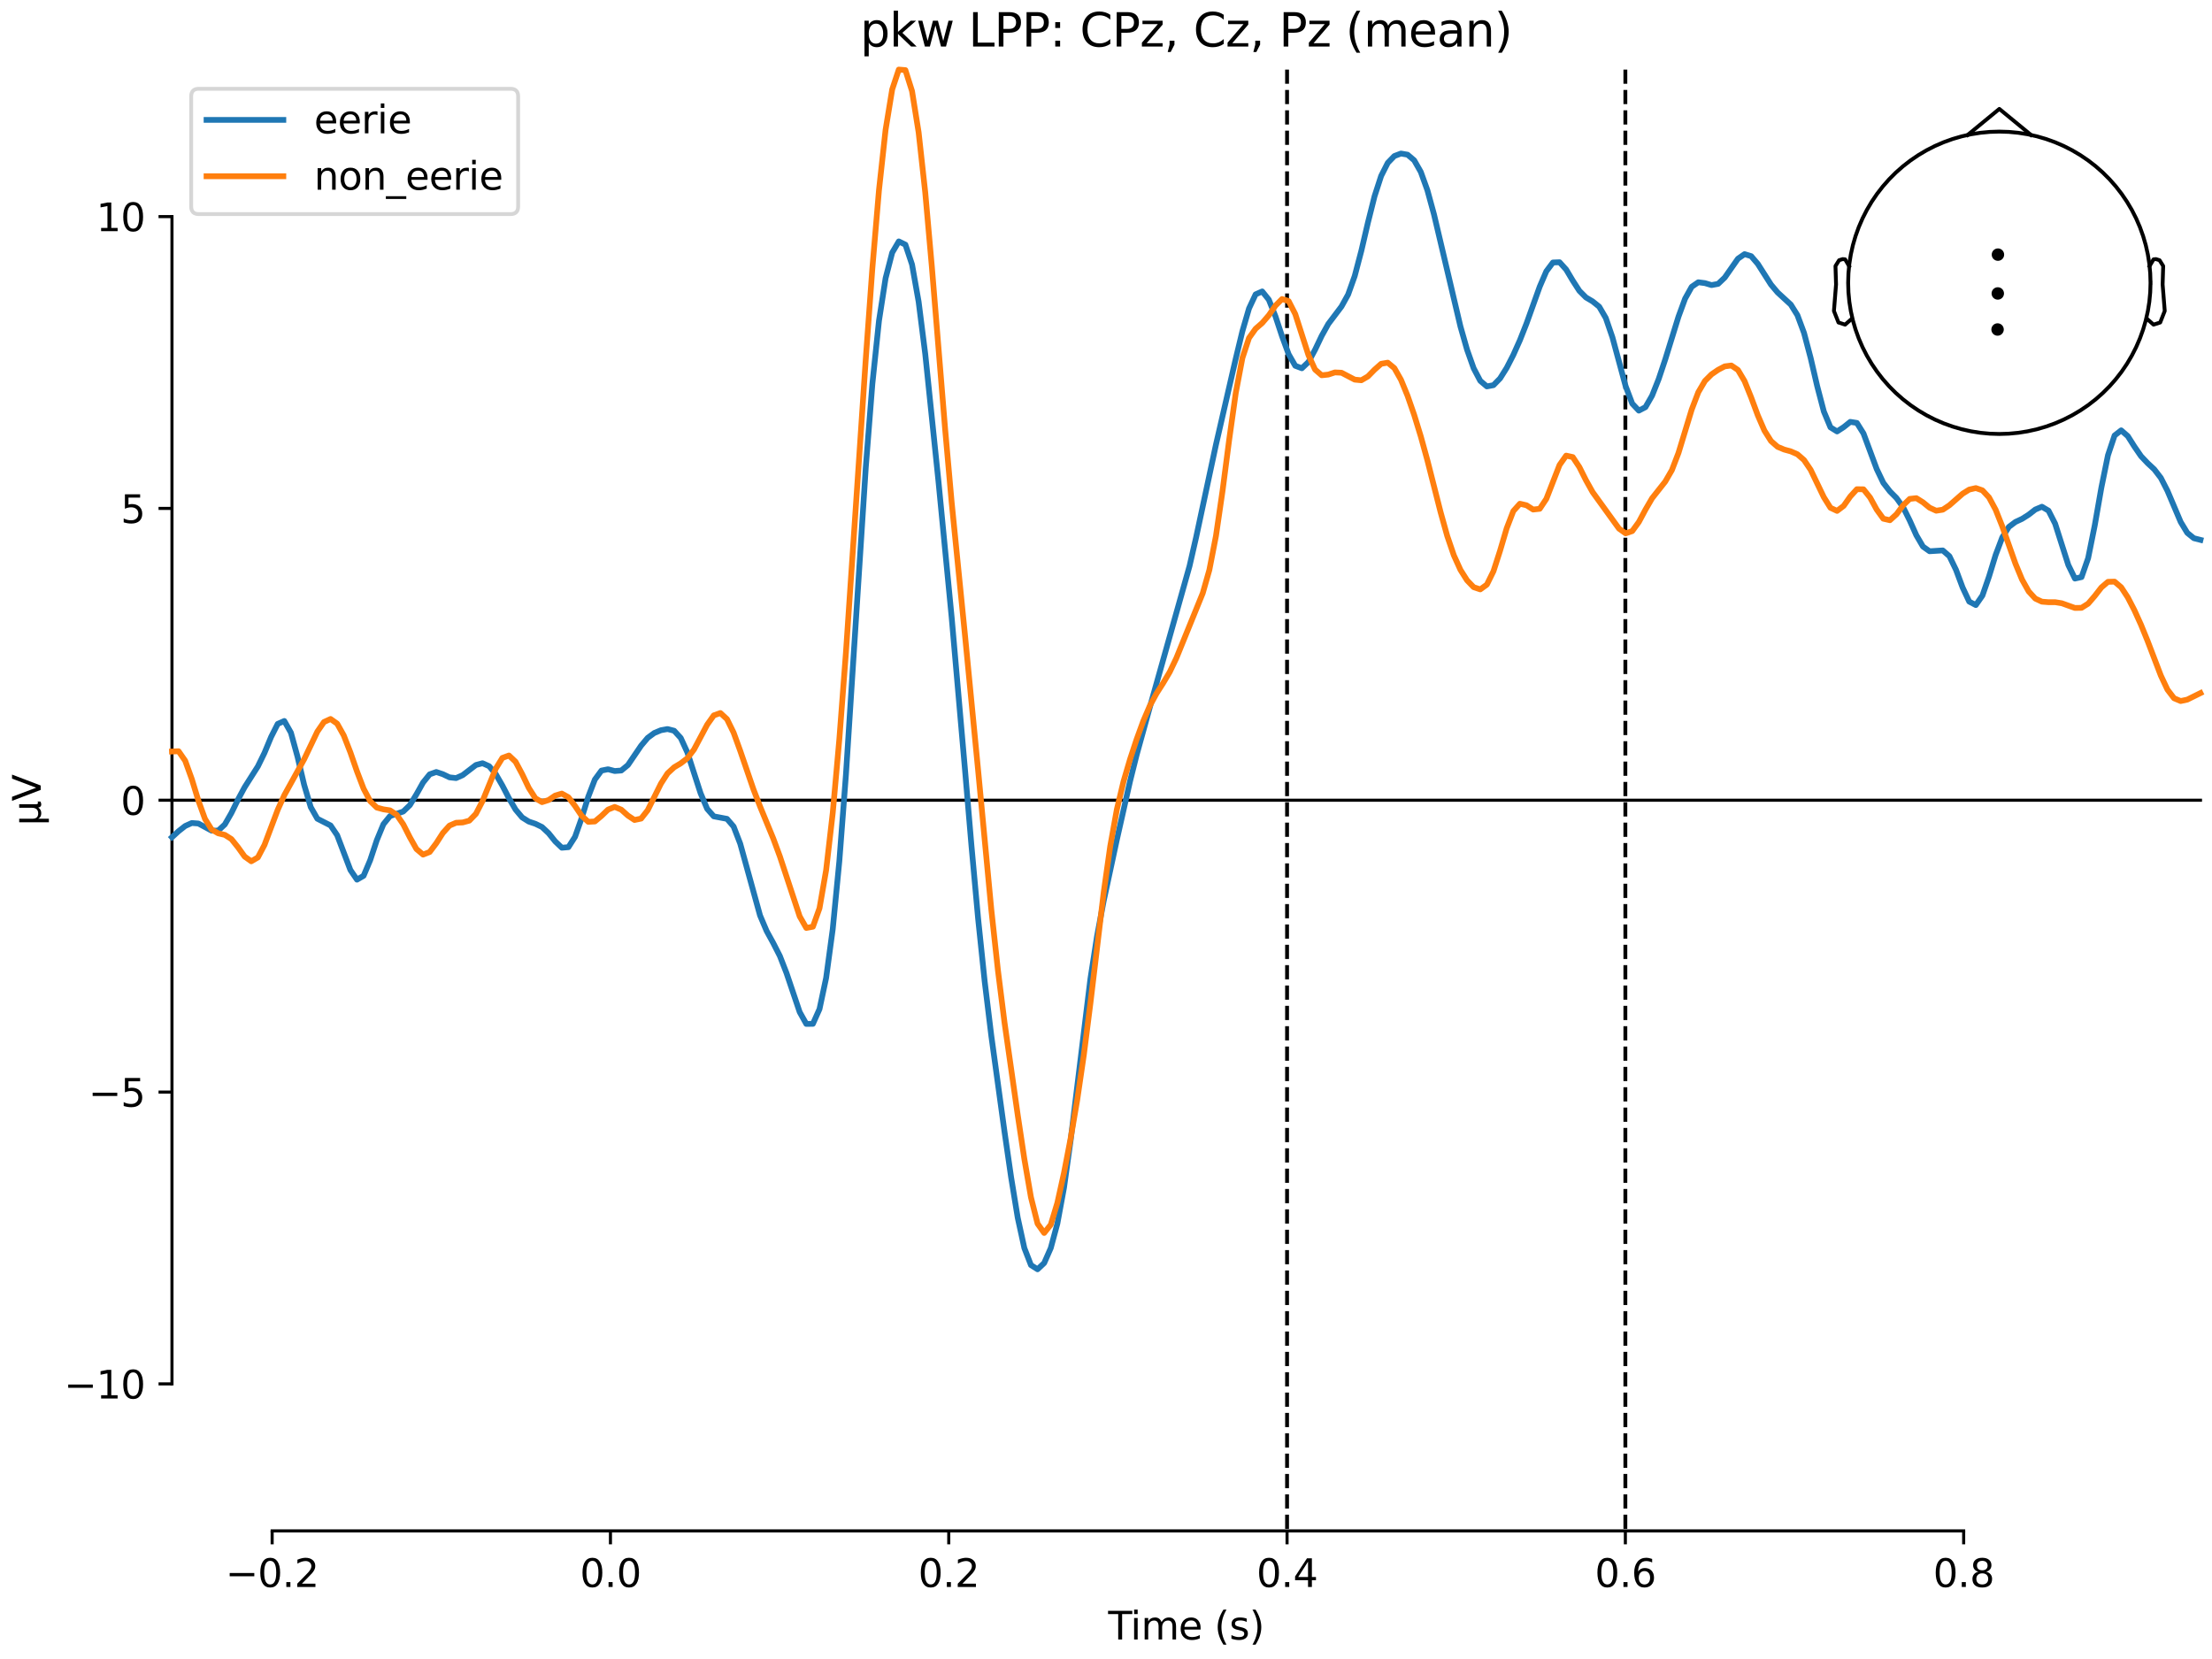 <?xml version="1.0" encoding="utf-8" standalone="no"?>
<!DOCTYPE svg PUBLIC "-//W3C//DTD SVG 1.1//EN"
  "http://www.w3.org/Graphics/SVG/1.1/DTD/svg11.dtd">
<svg xmlns:xlink="http://www.w3.org/1999/xlink" width="576pt" height="432pt" viewBox="0 0 576 432" xmlns="http://www.w3.org/2000/svg" version="1.1">
 <defs>
  <style type="text/css">*{stroke-linejoin: round; stroke-linecap: butt}</style>
 </defs>
 <g id="figure_1">
  <g id="patch_1">
   <path d="M 0 432 
L 576 432 
L 576 0 
L 0 0 
z
" style="fill: #ffffff"/>
  </g>
  <g id="axes_1">
   <g id="patch_2">
    <path d="M 44.783 398.644 
L 573 398.644 
L 573 18.118 
L 44.783 18.118 
L 44.783 398.644 
z
" style="fill: none; opacity: 0"/>
   </g>
   <g id="patch_3">
    <path d="M 44.783 360.366 
L 44.783 56.396 
" style="fill: none; stroke: #000000; stroke-width: 0.8; stroke-linejoin: miter; stroke-linecap: square"/>
   </g>
   <g id="LineCollection_1">
    <path d="M 335.147 18.118 
L 335.147 398.644 
" clip-path="url(#p247b0beb91)" style="fill: none; stroke-dasharray: 3.7,1.6; stroke-dashoffset: 0; stroke: #000000"/>
    <path d="M 423.241 18.118 
L 423.241 398.644 
" clip-path="url(#p247b0beb91)" style="fill: none; stroke-dasharray: 3.7,1.6; stroke-dashoffset: 0; stroke: #000000"/>
   </g>
   <g id="matplotlib.axis_1">
    <g id="xtick_1">
     <g id="line2d_1">
      <defs>
       <path id="m3722dceca1" d="M 0 0 
L 0 3.5 
" style="stroke: #000000; stroke-width: 0.8"/>
      </defs>
      <g>
       <use xlink:href="#m3722dceca1" x="70.867" y="398.644" style="stroke: #000000; stroke-width: 0.8"/>
      </g>
     </g>
     <g id="text_1">
      <!-- −0.2 -->
      <g transform="translate(58.726 413.242) scale(0.1 -0.1)">
       <defs>
        <path id="DejaVuSans-2212" d="M 678 2272 
L 4684 2272 
L 4684 1741 
L 678 1741 
L 678 2272 
z
" transform="scale(0.016)"/>
        <path id="DejaVuSans-30" d="M 2034 4250 
Q 1547 4250 1301 3770 
Q 1056 3291 1056 2328 
Q 1056 1369 1301 889 
Q 1547 409 2034 409 
Q 2525 409 2770 889 
Q 3016 1369 3016 2328 
Q 3016 3291 2770 3770 
Q 2525 4250 2034 4250 
z
M 2034 4750 
Q 2819 4750 3233 4129 
Q 3647 3509 3647 2328 
Q 3647 1150 3233 529 
Q 2819 -91 2034 -91 
Q 1250 -91 836 529 
Q 422 1150 422 2328 
Q 422 3509 836 4129 
Q 1250 4750 2034 4750 
z
" transform="scale(0.016)"/>
        <path id="DejaVuSans-2e" d="M 684 794 
L 1344 794 
L 1344 0 
L 684 0 
L 684 794 
z
" transform="scale(0.016)"/>
        <path id="DejaVuSans-32" d="M 1228 531 
L 3431 531 
L 3431 0 
L 469 0 
L 469 531 
Q 828 903 1448 1529 
Q 2069 2156 2228 2338 
Q 2531 2678 2651 2914 
Q 2772 3150 2772 3378 
Q 2772 3750 2511 3984 
Q 2250 4219 1831 4219 
Q 1534 4219 1204 4116 
Q 875 4013 500 3803 
L 500 4441 
Q 881 4594 1212 4672 
Q 1544 4750 1819 4750 
Q 2544 4750 2975 4387 
Q 3406 4025 3406 3419 
Q 3406 3131 3298 2873 
Q 3191 2616 2906 2266 
Q 2828 2175 2409 1742 
Q 1991 1309 1228 531 
z
" transform="scale(0.016)"/>
       </defs>
       <use xlink:href="#DejaVuSans-2212"/>
       <use xlink:href="#DejaVuSans-30" transform="translate(83.789 0)"/>
       <use xlink:href="#DejaVuSans-2e" transform="translate(147.412 0)"/>
       <use xlink:href="#DejaVuSans-32" transform="translate(179.199 0)"/>
      </g>
     </g>
    </g>
    <g id="xtick_2">
     <g id="line2d_2">
      <g>
       <use xlink:href="#m3722dceca1" x="158.96" y="398.644" style="stroke: #000000; stroke-width: 0.8"/>
      </g>
     </g>
     <g id="text_2">
      <!-- 0.0 -->
      <g transform="translate(151.009 413.242) scale(0.1 -0.1)">
       <use xlink:href="#DejaVuSans-30"/>
       <use xlink:href="#DejaVuSans-2e" transform="translate(63.623 0)"/>
       <use xlink:href="#DejaVuSans-30" transform="translate(95.41 0)"/>
      </g>
     </g>
    </g>
    <g id="xtick_3">
     <g id="line2d_3">
      <g>
       <use xlink:href="#m3722dceca1" x="247.054" y="398.644" style="stroke: #000000; stroke-width: 0.8"/>
      </g>
     </g>
     <g id="text_3">
      <!-- 0.2 -->
      <g transform="translate(239.102 413.242) scale(0.1 -0.1)">
       <use xlink:href="#DejaVuSans-30"/>
       <use xlink:href="#DejaVuSans-2e" transform="translate(63.623 0)"/>
       <use xlink:href="#DejaVuSans-32" transform="translate(95.41 0)"/>
      </g>
     </g>
    </g>
    <g id="xtick_4">
     <g id="line2d_4">
      <g>
       <use xlink:href="#m3722dceca1" x="335.147" y="398.644" style="stroke: #000000; stroke-width: 0.8"/>
      </g>
     </g>
     <g id="text_4">
      <!-- 0.4 -->
      <g transform="translate(327.196 413.242) scale(0.1 -0.1)">
       <defs>
        <path id="DejaVuSans-34" d="M 2419 4116 
L 825 1625 
L 2419 1625 
L 2419 4116 
z
M 2253 4666 
L 3047 4666 
L 3047 1625 
L 3713 1625 
L 3713 1100 
L 3047 1100 
L 3047 0 
L 2419 0 
L 2419 1100 
L 313 1100 
L 313 1709 
L 2253 4666 
z
" transform="scale(0.016)"/>
       </defs>
       <use xlink:href="#DejaVuSans-30"/>
       <use xlink:href="#DejaVuSans-2e" transform="translate(63.623 0)"/>
       <use xlink:href="#DejaVuSans-34" transform="translate(95.41 0)"/>
      </g>
     </g>
    </g>
    <g id="xtick_5">
     <g id="line2d_5">
      <g>
       <use xlink:href="#m3722dceca1" x="423.241" y="398.644" style="stroke: #000000; stroke-width: 0.8"/>
      </g>
     </g>
     <g id="text_5">
      <!-- 0.6 -->
      <g transform="translate(415.289 413.242) scale(0.1 -0.1)">
       <defs>
        <path id="DejaVuSans-36" d="M 2113 2584 
Q 1688 2584 1439 2293 
Q 1191 2003 1191 1497 
Q 1191 994 1439 701 
Q 1688 409 2113 409 
Q 2538 409 2786 701 
Q 3034 994 3034 1497 
Q 3034 2003 2786 2293 
Q 2538 2584 2113 2584 
z
M 3366 4563 
L 3366 3988 
Q 3128 4100 2886 4159 
Q 2644 4219 2406 4219 
Q 1781 4219 1451 3797 
Q 1122 3375 1075 2522 
Q 1259 2794 1537 2939 
Q 1816 3084 2150 3084 
Q 2853 3084 3261 2657 
Q 3669 2231 3669 1497 
Q 3669 778 3244 343 
Q 2819 -91 2113 -91 
Q 1303 -91 875 529 
Q 447 1150 447 2328 
Q 447 3434 972 4092 
Q 1497 4750 2381 4750 
Q 2619 4750 2861 4703 
Q 3103 4656 3366 4563 
z
" transform="scale(0.016)"/>
       </defs>
       <use xlink:href="#DejaVuSans-30"/>
       <use xlink:href="#DejaVuSans-2e" transform="translate(63.623 0)"/>
       <use xlink:href="#DejaVuSans-36" transform="translate(95.41 0)"/>
      </g>
     </g>
    </g>
    <g id="xtick_6">
     <g id="line2d_6">
      <g>
       <use xlink:href="#m3722dceca1" x="511.334" y="398.644" style="stroke: #000000; stroke-width: 0.8"/>
      </g>
     </g>
     <g id="text_6">
      <!-- 0.8 -->
      <g transform="translate(503.383 413.242) scale(0.1 -0.1)">
       <defs>
        <path id="DejaVuSans-38" d="M 2034 2216 
Q 1584 2216 1326 1975 
Q 1069 1734 1069 1313 
Q 1069 891 1326 650 
Q 1584 409 2034 409 
Q 2484 409 2743 651 
Q 3003 894 3003 1313 
Q 3003 1734 2745 1975 
Q 2488 2216 2034 2216 
z
M 1403 2484 
Q 997 2584 770 2862 
Q 544 3141 544 3541 
Q 544 4100 942 4425 
Q 1341 4750 2034 4750 
Q 2731 4750 3128 4425 
Q 3525 4100 3525 3541 
Q 3525 3141 3298 2862 
Q 3072 2584 2669 2484 
Q 3125 2378 3379 2068 
Q 3634 1759 3634 1313 
Q 3634 634 3220 271 
Q 2806 -91 2034 -91 
Q 1263 -91 848 271 
Q 434 634 434 1313 
Q 434 1759 690 2068 
Q 947 2378 1403 2484 
z
M 1172 3481 
Q 1172 3119 1398 2916 
Q 1625 2713 2034 2713 
Q 2441 2713 2670 2916 
Q 2900 3119 2900 3481 
Q 2900 3844 2670 4047 
Q 2441 4250 2034 4250 
Q 1625 4250 1398 4047 
Q 1172 3844 1172 3481 
z
" transform="scale(0.016)"/>
       </defs>
       <use xlink:href="#DejaVuSans-30"/>
       <use xlink:href="#DejaVuSans-2e" transform="translate(63.623 0)"/>
       <use xlink:href="#DejaVuSans-38" transform="translate(95.41 0)"/>
      </g>
     </g>
    </g>
    <g id="text_7">
     <!-- Time (s) -->
     <g transform="translate(288.562 426.92) scale(0.1 -0.1)">
      <defs>
       <path id="DejaVuSans-54" d="M -19 4666 
L 3928 4666 
L 3928 4134 
L 2272 4134 
L 2272 0 
L 1638 0 
L 1638 4134 
L -19 4134 
L -19 4666 
z
" transform="scale(0.016)"/>
       <path id="DejaVuSans-69" d="M 603 3500 
L 1178 3500 
L 1178 0 
L 603 0 
L 603 3500 
z
M 603 4863 
L 1178 4863 
L 1178 4134 
L 603 4134 
L 603 4863 
z
" transform="scale(0.016)"/>
       <path id="DejaVuSans-6d" d="M 3328 2828 
Q 3544 3216 3844 3400 
Q 4144 3584 4550 3584 
Q 5097 3584 5394 3201 
Q 5691 2819 5691 2113 
L 5691 0 
L 5113 0 
L 5113 2094 
Q 5113 2597 4934 2840 
Q 4756 3084 4391 3084 
Q 3944 3084 3684 2787 
Q 3425 2491 3425 1978 
L 3425 0 
L 2847 0 
L 2847 2094 
Q 2847 2600 2669 2842 
Q 2491 3084 2119 3084 
Q 1678 3084 1418 2786 
Q 1159 2488 1159 1978 
L 1159 0 
L 581 0 
L 581 3500 
L 1159 3500 
L 1159 2956 
Q 1356 3278 1631 3431 
Q 1906 3584 2284 3584 
Q 2666 3584 2933 3390 
Q 3200 3197 3328 2828 
z
" transform="scale(0.016)"/>
       <path id="DejaVuSans-65" d="M 3597 1894 
L 3597 1613 
L 953 1613 
Q 991 1019 1311 708 
Q 1631 397 2203 397 
Q 2534 397 2845 478 
Q 3156 559 3463 722 
L 3463 178 
Q 3153 47 2828 -22 
Q 2503 -91 2169 -91 
Q 1331 -91 842 396 
Q 353 884 353 1716 
Q 353 2575 817 3079 
Q 1281 3584 2069 3584 
Q 2775 3584 3186 3129 
Q 3597 2675 3597 1894 
z
M 3022 2063 
Q 3016 2534 2758 2815 
Q 2500 3097 2075 3097 
Q 1594 3097 1305 2825 
Q 1016 2553 972 2059 
L 3022 2063 
z
" transform="scale(0.016)"/>
       <path id="DejaVuSans-20" transform="scale(0.016)"/>
       <path id="DejaVuSans-28" d="M 1984 4856 
Q 1566 4138 1362 3434 
Q 1159 2731 1159 2009 
Q 1159 1288 1364 580 
Q 1569 -128 1984 -844 
L 1484 -844 
Q 1016 -109 783 600 
Q 550 1309 550 2009 
Q 550 2706 781 3412 
Q 1013 4119 1484 4856 
L 1984 4856 
z
" transform="scale(0.016)"/>
       <path id="DejaVuSans-73" d="M 2834 3397 
L 2834 2853 
Q 2591 2978 2328 3040 
Q 2066 3103 1784 3103 
Q 1356 3103 1142 2972 
Q 928 2841 928 2578 
Q 928 2378 1081 2264 
Q 1234 2150 1697 2047 
L 1894 2003 
Q 2506 1872 2764 1633 
Q 3022 1394 3022 966 
Q 3022 478 2636 193 
Q 2250 -91 1575 -91 
Q 1294 -91 989 -36 
Q 684 19 347 128 
L 347 722 
Q 666 556 975 473 
Q 1284 391 1588 391 
Q 1994 391 2212 530 
Q 2431 669 2431 922 
Q 2431 1156 2273 1281 
Q 2116 1406 1581 1522 
L 1381 1569 
Q 847 1681 609 1914 
Q 372 2147 372 2553 
Q 372 3047 722 3315 
Q 1072 3584 1716 3584 
Q 2034 3584 2315 3537 
Q 2597 3491 2834 3397 
z
" transform="scale(0.016)"/>
       <path id="DejaVuSans-29" d="M 513 4856 
L 1013 4856 
Q 1481 4119 1714 3412 
Q 1947 2706 1947 2009 
Q 1947 1309 1714 600 
Q 1481 -109 1013 -844 
L 513 -844 
Q 928 -128 1133 580 
Q 1338 1288 1338 2009 
Q 1338 2731 1133 3434 
Q 928 4138 513 4856 
z
" transform="scale(0.016)"/>
      </defs>
      <use xlink:href="#DejaVuSans-54"/>
      <use xlink:href="#DejaVuSans-69" transform="translate(57.959 0)"/>
      <use xlink:href="#DejaVuSans-6d" transform="translate(85.742 0)"/>
      <use xlink:href="#DejaVuSans-65" transform="translate(183.154 0)"/>
      <use xlink:href="#DejaVuSans-20" transform="translate(244.678 0)"/>
      <use xlink:href="#DejaVuSans-28" transform="translate(276.465 0)"/>
      <use xlink:href="#DejaVuSans-73" transform="translate(315.479 0)"/>
      <use xlink:href="#DejaVuSans-29" transform="translate(367.578 0)"/>
     </g>
    </g>
   </g>
   <g id="matplotlib.axis_2">
    <g id="ytick_1">
     <g id="line2d_7">
      <defs>
       <path id="m8499a68f7f" d="M 0 0 
L -3.5 0 
" style="stroke: #000000; stroke-width: 0.8"/>
      </defs>
      <g>
       <use xlink:href="#m8499a68f7f" x="44.783" y="360.366" style="stroke: #000000; stroke-width: 0.8"/>
      </g>
     </g>
     <g id="text_8">
      <!-- −10 -->
      <g transform="translate(16.678 364.165) scale(0.1 -0.1)">
       <defs>
        <path id="DejaVuSans-31" d="M 794 531 
L 1825 531 
L 1825 4091 
L 703 3866 
L 703 4441 
L 1819 4666 
L 2450 4666 
L 2450 531 
L 3481 531 
L 3481 0 
L 794 0 
L 794 531 
z
" transform="scale(0.016)"/>
       </defs>
       <use xlink:href="#DejaVuSans-2212"/>
       <use xlink:href="#DejaVuSans-31" transform="translate(83.789 0)"/>
       <use xlink:href="#DejaVuSans-30" transform="translate(147.412 0)"/>
      </g>
     </g>
    </g>
    <g id="ytick_2">
     <g id="line2d_8">
      <g>
       <use xlink:href="#m8499a68f7f" x="44.783" y="284.373" style="stroke: #000000; stroke-width: 0.8"/>
      </g>
     </g>
     <g id="text_9">
      <!-- −5 -->
      <g transform="translate(23.041 288.173) scale(0.1 -0.1)">
       <defs>
        <path id="DejaVuSans-35" d="M 691 4666 
L 3169 4666 
L 3169 4134 
L 1269 4134 
L 1269 2991 
Q 1406 3038 1543 3061 
Q 1681 3084 1819 3084 
Q 2600 3084 3056 2656 
Q 3513 2228 3513 1497 
Q 3513 744 3044 326 
Q 2575 -91 1722 -91 
Q 1428 -91 1123 -41 
Q 819 9 494 109 
L 494 744 
Q 775 591 1075 516 
Q 1375 441 1709 441 
Q 2250 441 2565 725 
Q 2881 1009 2881 1497 
Q 2881 1984 2565 2268 
Q 2250 2553 1709 2553 
Q 1456 2553 1204 2497 
Q 953 2441 691 2322 
L 691 4666 
z
" transform="scale(0.016)"/>
       </defs>
       <use xlink:href="#DejaVuSans-2212"/>
       <use xlink:href="#DejaVuSans-35" transform="translate(83.789 0)"/>
      </g>
     </g>
    </g>
    <g id="ytick_3">
     <g id="line2d_9">
      <g>
       <use xlink:href="#m8499a68f7f" x="44.783" y="208.381" style="stroke: #000000; stroke-width: 0.8"/>
      </g>
     </g>
     <g id="text_10">
      <!-- 0 -->
      <g transform="translate(31.421 212.18) scale(0.1 -0.1)">
       <use xlink:href="#DejaVuSans-30"/>
      </g>
     </g>
    </g>
    <g id="ytick_4">
     <g id="line2d_10">
      <g>
       <use xlink:href="#m8499a68f7f" x="44.783" y="132.388" style="stroke: #000000; stroke-width: 0.8"/>
      </g>
     </g>
     <g id="text_11">
      <!-- 5 -->
      <g transform="translate(31.421 136.188) scale(0.1 -0.1)">
       <use xlink:href="#DejaVuSans-35"/>
      </g>
     </g>
    </g>
    <g id="ytick_5">
     <g id="line2d_11">
      <g>
       <use xlink:href="#m8499a68f7f" x="44.783" y="56.396" style="stroke: #000000; stroke-width: 0.8"/>
      </g>
     </g>
     <g id="text_12">
      <!-- 10 -->
      <g transform="translate(25.058 60.195) scale(0.1 -0.1)">
       <use xlink:href="#DejaVuSans-31"/>
       <use xlink:href="#DejaVuSans-30" transform="translate(63.623 0)"/>
      </g>
     </g>
    </g>
    <g id="text_13">
     <!-- µV -->
     <g transform="translate(10.599 214.982) rotate(-90) scale(0.1 -0.1)">
      <defs>
       <path id="DejaVuSans-b5" d="M 544 -1331 
L 544 3500 
L 1119 3500 
L 1119 1325 
Q 1119 872 1334 640 
Q 1550 409 1972 409 
Q 2434 409 2667 671 
Q 2900 934 2900 1459 
L 2900 3500 
L 3475 3500 
L 3475 806 
Q 3475 619 3529 530 
Q 3584 441 3700 441 
Q 3728 441 3778 458 
Q 3828 475 3916 513 
L 3916 50 
Q 3788 -22 3673 -56 
Q 3559 -91 3450 -91 
Q 3234 -91 3106 31 
Q 2978 153 2931 403 
Q 2775 156 2548 32 
Q 2322 -91 2016 -91 
Q 1697 -91 1473 31 
Q 1250 153 1119 397 
L 1119 -1331 
L 544 -1331 
z
" transform="scale(0.016)"/>
       <path id="DejaVuSans-56" d="M 1831 0 
L 50 4666 
L 709 4666 
L 2188 738 
L 3669 4666 
L 4325 4666 
L 2547 0 
L 1831 0 
z
" transform="scale(0.016)"/>
      </defs>
      <use xlink:href="#DejaVuSans-b5"/>
      <use xlink:href="#DejaVuSans-56" transform="translate(63.623 0)"/>
     </g>
    </g>
   </g>
   <g id="patch_4">
    <path d="M 70.867 398.644 
L 511.334 398.644 
" style="fill: none; stroke: #000000; stroke-width: 0.8; stroke-linejoin: miter; stroke-linecap: square"/>
   </g>
   <g id="patch_5">
    <path d="M 44.783 208.381 
L 573 208.381 
" style="fill: none; stroke: #000000; stroke-width: 0.8; stroke-linejoin: miter; stroke-linecap: square"/>
   </g>
   <g id="text_14">
    <!-- pkw LPP: CPz, Cz, Pz (mean) -->
    <g transform="translate(223.993 12.118) scale(0.12 -0.12)">
     <defs>
      <path id="DejaVuSans-70" d="M 1159 525 
L 1159 -1331 
L 581 -1331 
L 581 3500 
L 1159 3500 
L 1159 2969 
Q 1341 3281 1617 3432 
Q 1894 3584 2278 3584 
Q 2916 3584 3314 3078 
Q 3713 2572 3713 1747 
Q 3713 922 3314 415 
Q 2916 -91 2278 -91 
Q 1894 -91 1617 61 
Q 1341 213 1159 525 
z
M 3116 1747 
Q 3116 2381 2855 2742 
Q 2594 3103 2138 3103 
Q 1681 3103 1420 2742 
Q 1159 2381 1159 1747 
Q 1159 1113 1420 752 
Q 1681 391 2138 391 
Q 2594 391 2855 752 
Q 3116 1113 3116 1747 
z
" transform="scale(0.016)"/>
      <path id="DejaVuSans-6b" d="M 581 4863 
L 1159 4863 
L 1159 1991 
L 2875 3500 
L 3609 3500 
L 1753 1863 
L 3688 0 
L 2938 0 
L 1159 1709 
L 1159 0 
L 581 0 
L 581 4863 
z
" transform="scale(0.016)"/>
      <path id="DejaVuSans-77" d="M 269 3500 
L 844 3500 
L 1563 769 
L 2278 3500 
L 2956 3500 
L 3675 769 
L 4391 3500 
L 4966 3500 
L 4050 0 
L 3372 0 
L 2619 2869 
L 1863 0 
L 1184 0 
L 269 3500 
z
" transform="scale(0.016)"/>
      <path id="DejaVuSans-4c" d="M 628 4666 
L 1259 4666 
L 1259 531 
L 3531 531 
L 3531 0 
L 628 0 
L 628 4666 
z
" transform="scale(0.016)"/>
      <path id="DejaVuSans-50" d="M 1259 4147 
L 1259 2394 
L 2053 2394 
Q 2494 2394 2734 2622 
Q 2975 2850 2975 3272 
Q 2975 3691 2734 3919 
Q 2494 4147 2053 4147 
L 1259 4147 
z
M 628 4666 
L 2053 4666 
Q 2838 4666 3239 4311 
Q 3641 3956 3641 3272 
Q 3641 2581 3239 2228 
Q 2838 1875 2053 1875 
L 1259 1875 
L 1259 0 
L 628 0 
L 628 4666 
z
" transform="scale(0.016)"/>
      <path id="DejaVuSans-3a" d="M 750 794 
L 1409 794 
L 1409 0 
L 750 0 
L 750 794 
z
M 750 3309 
L 1409 3309 
L 1409 2516 
L 750 2516 
L 750 3309 
z
" transform="scale(0.016)"/>
      <path id="DejaVuSans-43" d="M 4122 4306 
L 4122 3641 
Q 3803 3938 3442 4084 
Q 3081 4231 2675 4231 
Q 1875 4231 1450 3742 
Q 1025 3253 1025 2328 
Q 1025 1406 1450 917 
Q 1875 428 2675 428 
Q 3081 428 3442 575 
Q 3803 722 4122 1019 
L 4122 359 
Q 3791 134 3420 21 
Q 3050 -91 2638 -91 
Q 1578 -91 968 557 
Q 359 1206 359 2328 
Q 359 3453 968 4101 
Q 1578 4750 2638 4750 
Q 3056 4750 3426 4639 
Q 3797 4528 4122 4306 
z
" transform="scale(0.016)"/>
      <path id="DejaVuSans-7a" d="M 353 3500 
L 3084 3500 
L 3084 2975 
L 922 459 
L 3084 459 
L 3084 0 
L 275 0 
L 275 525 
L 2438 3041 
L 353 3041 
L 353 3500 
z
" transform="scale(0.016)"/>
      <path id="DejaVuSans-2c" d="M 750 794 
L 1409 794 
L 1409 256 
L 897 -744 
L 494 -744 
L 750 256 
L 750 794 
z
" transform="scale(0.016)"/>
      <path id="DejaVuSans-61" d="M 2194 1759 
Q 1497 1759 1228 1600 
Q 959 1441 959 1056 
Q 959 750 1161 570 
Q 1363 391 1709 391 
Q 2188 391 2477 730 
Q 2766 1069 2766 1631 
L 2766 1759 
L 2194 1759 
z
M 3341 1997 
L 3341 0 
L 2766 0 
L 2766 531 
Q 2569 213 2275 61 
Q 1981 -91 1556 -91 
Q 1019 -91 701 211 
Q 384 513 384 1019 
Q 384 1609 779 1909 
Q 1175 2209 1959 2209 
L 2766 2209 
L 2766 2266 
Q 2766 2663 2505 2880 
Q 2244 3097 1772 3097 
Q 1472 3097 1187 3025 
Q 903 2953 641 2809 
L 641 3341 
Q 956 3463 1253 3523 
Q 1550 3584 1831 3584 
Q 2591 3584 2966 3190 
Q 3341 2797 3341 1997 
z
" transform="scale(0.016)"/>
      <path id="DejaVuSans-6e" d="M 3513 2113 
L 3513 0 
L 2938 0 
L 2938 2094 
Q 2938 2591 2744 2837 
Q 2550 3084 2163 3084 
Q 1697 3084 1428 2787 
Q 1159 2491 1159 1978 
L 1159 0 
L 581 0 
L 581 3500 
L 1159 3500 
L 1159 2956 
Q 1366 3272 1645 3428 
Q 1925 3584 2291 3584 
Q 2894 3584 3203 3211 
Q 3513 2838 3513 2113 
z
" transform="scale(0.016)"/>
     </defs>
     <use xlink:href="#DejaVuSans-70"/>
     <use xlink:href="#DejaVuSans-6b" transform="translate(63.477 0)"/>
     <use xlink:href="#DejaVuSans-77" transform="translate(121.387 0)"/>
     <use xlink:href="#DejaVuSans-20" transform="translate(203.174 0)"/>
     <use xlink:href="#DejaVuSans-4c" transform="translate(234.961 0)"/>
     <use xlink:href="#DejaVuSans-50" transform="translate(290.674 0)"/>
     <use xlink:href="#DejaVuSans-50" transform="translate(350.977 0)"/>
     <use xlink:href="#DejaVuSans-3a" transform="translate(411.279 0)"/>
     <use xlink:href="#DejaVuSans-20" transform="translate(444.971 0)"/>
     <use xlink:href="#DejaVuSans-43" transform="translate(476.758 0)"/>
     <use xlink:href="#DejaVuSans-50" transform="translate(546.582 0)"/>
     <use xlink:href="#DejaVuSans-7a" transform="translate(606.885 0)"/>
     <use xlink:href="#DejaVuSans-2c" transform="translate(659.375 0)"/>
     <use xlink:href="#DejaVuSans-20" transform="translate(691.162 0)"/>
     <use xlink:href="#DejaVuSans-43" transform="translate(722.949 0)"/>
     <use xlink:href="#DejaVuSans-7a" transform="translate(792.773 0)"/>
     <use xlink:href="#DejaVuSans-2c" transform="translate(845.264 0)"/>
     <use xlink:href="#DejaVuSans-20" transform="translate(877.051 0)"/>
     <use xlink:href="#DejaVuSans-50" transform="translate(908.838 0)"/>
     <use xlink:href="#DejaVuSans-7a" transform="translate(969.141 0)"/>
     <use xlink:href="#DejaVuSans-20" transform="translate(1021.631 0)"/>
     <use xlink:href="#DejaVuSans-28" transform="translate(1053.418 0)"/>
     <use xlink:href="#DejaVuSans-6d" transform="translate(1092.432 0)"/>
     <use xlink:href="#DejaVuSans-65" transform="translate(1189.844 0)"/>
     <use xlink:href="#DejaVuSans-61" transform="translate(1251.367 0)"/>
     <use xlink:href="#DejaVuSans-6e" transform="translate(1312.646 0)"/>
     <use xlink:href="#DejaVuSans-29" transform="translate(1376.025 0)"/>
    </g>
   </g>
   <g id="legend_1">
    <g id="patch_6">
     <path d="M 51.783 55.753 
L 132.925 55.753 
Q 134.925 55.753 134.925 53.753 
L 134.925 25.118 
Q 134.925 23.118 132.925 23.118 
L 51.783 23.118 
Q 49.783 23.118 49.783 25.118 
L 49.783 53.753 
Q 49.783 55.753 51.783 55.753 
z
" style="fill: #ffffff; opacity: 0.8; stroke: #cccccc; stroke-linejoin: miter"/>
    </g>
    <g id="line2d_12">
     <path d="M 53.783 31.217 
L 63.783 31.217 
L 73.783 31.217 
" style="fill: none; stroke: #1f77b4; stroke-width: 1.5; stroke-linecap: square"/>
    </g>
    <g id="text_15">
     <!-- eerie -->
     <g transform="translate(81.783 34.717) scale(0.1 -0.1)">
      <defs>
       <path id="DejaVuSans-72" d="M 2631 2963 
Q 2534 3019 2420 3045 
Q 2306 3072 2169 3072 
Q 1681 3072 1420 2755 
Q 1159 2438 1159 1844 
L 1159 0 
L 581 0 
L 581 3500 
L 1159 3500 
L 1159 2956 
Q 1341 3275 1631 3429 
Q 1922 3584 2338 3584 
Q 2397 3584 2469 3576 
Q 2541 3569 2628 3553 
L 2631 2963 
z
" transform="scale(0.016)"/>
      </defs>
      <use xlink:href="#DejaVuSans-65"/>
      <use xlink:href="#DejaVuSans-65" transform="translate(61.523 0)"/>
      <use xlink:href="#DejaVuSans-72" transform="translate(123.047 0)"/>
      <use xlink:href="#DejaVuSans-69" transform="translate(164.16 0)"/>
      <use xlink:href="#DejaVuSans-65" transform="translate(191.943 0)"/>
     </g>
    </g>
    <g id="line2d_13">
     <path d="M 53.783 45.895 
L 63.783 45.895 
L 73.783 45.895 
" style="fill: none; stroke: #ff7f0e; stroke-width: 1.5; stroke-linecap: square"/>
    </g>
    <g id="text_16">
     <!-- non_eerie -->
     <g transform="translate(81.783 49.395) scale(0.1 -0.1)">
      <defs>
       <path id="DejaVuSans-6f" d="M 1959 3097 
Q 1497 3097 1228 2736 
Q 959 2375 959 1747 
Q 959 1119 1226 758 
Q 1494 397 1959 397 
Q 2419 397 2687 759 
Q 2956 1122 2956 1747 
Q 2956 2369 2687 2733 
Q 2419 3097 1959 3097 
z
M 1959 3584 
Q 2709 3584 3137 3096 
Q 3566 2609 3566 1747 
Q 3566 888 3137 398 
Q 2709 -91 1959 -91 
Q 1206 -91 779 398 
Q 353 888 353 1747 
Q 353 2609 779 3096 
Q 1206 3584 1959 3584 
z
" transform="scale(0.016)"/>
       <path id="DejaVuSans-5f" d="M 3263 -1063 
L 3263 -1509 
L -63 -1509 
L -63 -1063 
L 3263 -1063 
z
" transform="scale(0.016)"/>
      </defs>
      <use xlink:href="#DejaVuSans-6e"/>
      <use xlink:href="#DejaVuSans-6f" transform="translate(63.379 0)"/>
      <use xlink:href="#DejaVuSans-6e" transform="translate(124.561 0)"/>
      <use xlink:href="#DejaVuSans-5f" transform="translate(187.939 0)"/>
      <use xlink:href="#DejaVuSans-65" transform="translate(237.939 0)"/>
      <use xlink:href="#DejaVuSans-65" transform="translate(299.463 0)"/>
      <use xlink:href="#DejaVuSans-72" transform="translate(360.986 0)"/>
      <use xlink:href="#DejaVuSans-69" transform="translate(402.1 0)"/>
      <use xlink:href="#DejaVuSans-65" transform="translate(429.883 0)"/>
     </g>
    </g>
   </g>
   <g id="line2d_14">
    <path d="M 44.783 218.018 
L 46.504 216.435 
L 48.224 215.086 
L 49.945 214.31 
L 51.665 214.44 
L 55.107 216.297 
L 56.827 216.285 
L 58.548 214.681 
L 60.268 211.686 
L 61.989 208.163 
L 63.709 204.984 
L 67.151 199.566 
L 68.871 196.045 
L 70.592 191.903 
L 72.312 188.504 
L 74.033 187.742 
L 75.753 190.78 
L 77.474 197.045 
L 79.195 204.35 
L 80.915 210.169 
L 82.636 213.193 
L 86.077 214.945 
L 87.797 217.486 
L 91.239 226.538 
L 92.959 229.059 
L 94.68 228.055 
L 96.4 223.978 
L 98.121 218.785 
L 99.841 214.621 
L 101.562 212.502 
L 105.003 211.317 
L 106.724 209.664 
L 108.444 206.837 
L 110.165 203.767 
L 111.886 201.634 
L 113.606 201.025 
L 115.327 201.598 
L 117.047 202.42 
L 118.768 202.609 
L 120.488 201.842 
L 123.93 199.202 
L 125.65 198.743 
L 127.371 199.512 
L 129.091 201.556 
L 130.812 204.548 
L 132.532 207.864 
L 134.253 210.81 
L 135.974 212.858 
L 137.694 213.936 
L 139.415 214.514 
L 141.135 215.348 
L 142.856 216.959 
L 144.576 219.098 
L 146.297 220.746 
L 148.018 220.601 
L 149.738 217.905 
L 151.459 213.046 
L 153.179 207.481 
L 154.9 202.991 
L 156.62 200.656 
L 158.341 200.313 
L 160.062 200.77 
L 161.782 200.64 
L 163.503 199.225 
L 166.944 194.167 
L 168.664 192.127 
L 170.385 190.862 
L 172.106 190.148 
L 173.826 189.84 
L 175.547 190.284 
L 177.267 192.167 
L 178.988 195.926 
L 182.429 206.558 
L 184.15 210.629 
L 185.87 212.575 
L 189.311 213.23 
L 191.032 215.229 
L 192.753 219.695 
L 197.914 238.382 
L 199.635 242.442 
L 201.355 245.575 
L 203.076 248.948 
L 204.797 253.364 
L 208.238 263.549 
L 209.958 266.629 
L 211.679 266.603 
L 213.399 262.75 
L 215.12 254.663 
L 216.841 241.954 
L 218.561 224.267 
L 220.282 201.718 
L 225.443 121.785 
L 227.164 99.926 
L 228.885 83.528 
L 230.605 72.45 
L 232.326 65.792 
L 234.046 62.863 
L 235.767 63.708 
L 237.488 68.863 
L 239.208 78.564 
L 240.929 92.157 
L 244.37 125.3 
L 247.811 160.762 
L 251.252 200.061 
L 252.973 220.3 
L 254.693 239.145 
L 256.414 255.59 
L 258.134 269.709 
L 261.576 294.714 
L 263.296 306.585 
L 265.017 317.11 
L 266.737 324.988 
L 268.458 329.426 
L 270.178 330.52 
L 271.899 328.9 
L 273.62 324.985 
L 275.34 318.603 
L 277.061 309.283 
L 278.781 297.008 
L 283.943 254.89 
L 285.664 243.814 
L 287.384 234.645 
L 290.825 218.642 
L 294.267 203.411 
L 295.987 196.535 
L 299.428 184.113 
L 309.752 147.4 
L 311.472 139.896 
L 316.634 115.779 
L 321.796 93.365 
L 323.516 86.248 
L 325.237 80.333 
L 326.957 76.651 
L 328.678 75.888 
L 330.399 78.035 
L 332.119 82.346 
L 333.84 87.552 
L 335.56 92.246 
L 337.281 95.246 
L 339.001 95.897 
L 340.722 94.254 
L 342.443 91.069 
L 344.163 87.461 
L 345.884 84.363 
L 349.325 79.805 
L 351.046 76.697 
L 352.766 71.869 
L 354.487 65.324 
L 356.207 57.963 
L 357.928 51.107 
L 359.648 45.811 
L 361.369 42.415 
L 363.09 40.628 
L 364.81 39.98 
L 366.531 40.278 
L 368.251 41.744 
L 369.972 44.767 
L 371.692 49.539 
L 373.413 55.843 
L 380.295 85.002 
L 382.016 91.049 
L 383.736 95.897 
L 385.457 99.168 
L 387.178 100.621 
L 388.898 100.297 
L 390.619 98.533 
L 392.339 95.792 
L 394.06 92.437 
L 395.78 88.592 
L 397.501 84.232 
L 400.942 74.635 
L 402.663 70.643 
L 404.383 68.353 
L 406.104 68.285 
L 407.825 70.184 
L 409.545 73.069 
L 411.266 75.734 
L 412.986 77.456 
L 414.707 78.476 
L 416.427 79.86 
L 418.148 82.812 
L 419.869 87.827 
L 423.31 100.551 
L 425.03 105.096 
L 426.751 106.923 
L 428.471 106.025 
L 430.192 103.039 
L 431.913 98.713 
L 433.633 93.572 
L 437.074 82.458 
L 438.795 77.764 
L 440.515 74.683 
L 442.236 73.5 
L 443.957 73.723 
L 445.677 74.237 
L 447.398 73.918 
L 449.118 72.283 
L 452.559 67.364 
L 454.28 66.176 
L 456.001 66.701 
L 457.721 68.708 
L 461.162 74.109 
L 462.883 76.152 
L 466.324 79.317 
L 468.045 82.072 
L 469.765 86.699 
L 471.486 93.204 
L 473.206 100.597 
L 474.927 107.159 
L 476.648 111.28 
L 478.368 112.349 
L 480.089 111.23 
L 481.809 109.853 
L 483.53 110.128 
L 485.25 112.873 
L 488.692 122.137 
L 490.412 125.732 
L 492.133 127.958 
L 493.853 129.699 
L 495.574 132.089 
L 497.294 135.548 
L 499.015 139.383 
L 500.736 142.325 
L 502.456 143.542 
L 505.897 143.33 
L 507.618 144.827 
L 509.338 148.379 
L 511.059 152.986 
L 512.78 156.654 
L 514.5 157.557 
L 516.221 155.075 
L 517.941 150.113 
L 519.662 144.499 
L 521.382 139.943 
L 523.103 137.203 
L 524.824 135.912 
L 526.544 135.109 
L 528.265 134.019 
L 529.985 132.682 
L 531.706 131.954 
L 533.427 132.969 
L 535.147 136.352 
L 538.588 147.135 
L 540.309 150.655 
L 542.029 150.273 
L 543.75 145.331 
L 545.471 136.798 
L 547.191 126.982 
L 548.912 118.539 
L 550.632 113.402 
L 552.353 112.058 
L 554.073 113.565 
L 555.794 116.279 
L 557.515 118.783 
L 559.235 120.601 
L 560.956 122.202 
L 562.676 124.438 
L 564.397 127.794 
L 567.838 135.905 
L 569.559 138.752 
L 571.279 140.151 
L 573 140.588 
L 573 140.588 
" style="fill: none; stroke: #1f77b4; stroke-width: 1.5; stroke-linecap: square"/>
   </g>
   <g id="line2d_15">
    <path d="M 44.783 195.693 
L 46.504 195.621 
L 48.224 198.102 
L 49.945 202.867 
L 51.665 208.506 
L 53.386 213.249 
L 55.107 216.014 
L 56.827 216.995 
L 58.548 217.402 
L 60.268 218.498 
L 61.989 220.651 
L 63.709 223.051 
L 65.43 224.277 
L 67.151 223.274 
L 68.871 220.016 
L 72.312 210.887 
L 74.033 207.059 
L 79.195 197.716 
L 82.636 190.513 
L 84.356 188.014 
L 86.077 187.22 
L 87.797 188.435 
L 89.518 191.51 
L 91.239 195.925 
L 92.959 200.867 
L 94.68 205.372 
L 96.4 208.625 
L 98.121 210.287 
L 99.841 210.752 
L 101.562 211.014 
L 103.283 212.147 
L 105.003 214.645 
L 106.724 218.03 
L 108.444 221.082 
L 110.165 222.537 
L 111.886 221.862 
L 113.606 219.576 
L 115.327 216.897 
L 117.047 214.984 
L 118.768 214.245 
L 120.488 214.163 
L 122.209 213.692 
L 123.93 211.915 
L 125.65 208.593 
L 129.091 200.156 
L 130.812 197.365 
L 132.532 196.731 
L 134.253 198.359 
L 135.974 201.577 
L 137.694 205.172 
L 139.415 207.862 
L 141.135 208.875 
L 142.856 208.325 
L 144.576 207.16 
L 146.297 206.65 
L 148.018 207.603 
L 149.738 209.873 
L 151.459 212.427 
L 153.179 214.001 
L 154.9 213.905 
L 156.62 212.465 
L 158.341 210.813 
L 160.062 210.121 
L 161.782 210.834 
L 163.503 212.377 
L 165.223 213.521 
L 166.944 213.161 
L 168.664 210.973 
L 172.106 204.054 
L 173.826 201.383 
L 175.547 199.796 
L 177.267 198.771 
L 178.988 197.443 
L 180.709 195.183 
L 184.15 188.706 
L 185.87 186.28 
L 187.591 185.673 
L 189.311 187.261 
L 191.032 190.778 
L 192.753 195.51 
L 196.194 205.534 
L 197.914 209.988 
L 201.355 218.346 
L 203.076 223 
L 208.238 238.63 
L 209.958 241.635 
L 211.679 241.314 
L 213.399 236.497 
L 215.12 226.597 
L 216.841 211.714 
L 218.561 192.493 
L 220.282 169.897 
L 223.723 119.097 
L 225.443 93.502 
L 227.164 69.801 
L 228.885 49.512 
L 230.605 33.799 
L 232.326 23.281 
L 234.046 18.118 
L 235.767 18.26 
L 237.488 23.715 
L 239.208 34.46 
L 240.929 50.083 
L 242.649 69.419 
L 246.09 111.505 
L 247.811 130.814 
L 251.252 165.122 
L 254.693 200.5 
L 258.134 236.836 
L 259.855 252.618 
L 261.576 266.28 
L 265.017 290.363 
L 266.737 301.781 
L 268.458 311.77 
L 270.178 318.638 
L 271.899 321.063 
L 273.62 318.901 
L 275.34 313.204 
L 277.061 305.426 
L 278.781 296.5 
L 280.502 286.437 
L 282.222 274.731 
L 283.943 261.217 
L 287.384 232.512 
L 289.105 220.328 
L 290.825 210.786 
L 292.546 203.548 
L 294.267 197.694 
L 295.987 192.485 
L 297.708 187.754 
L 299.428 183.749 
L 301.149 180.586 
L 302.869 177.894 
L 304.59 174.992 
L 306.311 171.39 
L 313.193 154.458 
L 314.913 148.422 
L 316.634 139.555 
L 318.355 127.764 
L 320.075 114.52 
L 321.796 102.292 
L 323.516 93.226 
L 325.237 88.011 
L 326.957 85.601 
L 328.678 84.1 
L 330.399 82.099 
L 332.119 79.595 
L 333.84 77.866 
L 335.56 78.406 
L 337.281 81.778 
L 340.722 92.476 
L 342.443 96.239 
L 344.163 97.719 
L 345.884 97.54 
L 347.604 96.978 
L 349.325 97.057 
L 352.766 98.854 
L 354.487 99.02 
L 356.207 98.018 
L 357.928 96.263 
L 359.648 94.738 
L 361.369 94.435 
L 363.09 95.857 
L 364.81 98.887 
L 366.531 103.08 
L 368.251 108.041 
L 369.972 113.637 
L 371.692 119.875 
L 375.134 133.395 
L 376.854 139.559 
L 378.575 144.597 
L 380.295 148.384 
L 382.016 151.108 
L 383.736 152.899 
L 385.457 153.476 
L 387.178 152.23 
L 388.898 148.737 
L 390.619 143.386 
L 392.339 137.564 
L 394.06 133.088 
L 395.78 131.17 
L 397.501 131.572 
L 399.222 132.681 
L 400.942 132.492 
L 402.663 129.906 
L 406.104 121.079 
L 407.825 118.642 
L 409.545 119.023 
L 411.266 121.627 
L 412.986 125.053 
L 414.707 128.133 
L 418.148 132.898 
L 421.589 137.654 
L 423.31 138.887 
L 425.03 138.294 
L 426.751 135.93 
L 428.471 132.715 
L 430.192 129.756 
L 433.633 125.396 
L 435.354 122.419 
L 437.074 117.94 
L 440.515 106.649 
L 442.236 102.133 
L 443.957 99.201 
L 445.677 97.481 
L 447.398 96.3 
L 449.118 95.4 
L 450.839 95.177 
L 452.559 96.334 
L 454.28 99.239 
L 456.001 103.498 
L 457.721 108.134 
L 459.442 112.109 
L 461.162 114.839 
L 462.883 116.35 
L 464.603 117.065 
L 466.324 117.538 
L 468.045 118.291 
L 469.765 119.791 
L 471.486 122.33 
L 474.927 129.479 
L 476.648 132.227 
L 478.368 133.035 
L 480.089 131.73 
L 481.809 129.288 
L 483.53 127.39 
L 485.25 127.417 
L 486.971 129.566 
L 488.692 132.698 
L 490.412 135.071 
L 492.133 135.463 
L 493.853 133.907 
L 495.574 131.572 
L 497.294 129.907 
L 499.015 129.721 
L 500.736 130.795 
L 502.456 132.199 
L 504.177 132.988 
L 505.897 132.722 
L 507.618 131.575 
L 511.059 128.56 
L 512.78 127.488 
L 514.5 127.094 
L 516.221 127.685 
L 517.941 129.535 
L 519.662 132.732 
L 521.382 137.048 
L 524.824 146.784 
L 526.544 150.928 
L 528.265 154 
L 529.985 155.868 
L 531.706 156.673 
L 533.427 156.811 
L 535.147 156.805 
L 536.868 157.084 
L 540.309 158.31 
L 542.029 158.278 
L 543.75 157.191 
L 545.471 155.188 
L 547.191 152.974 
L 548.912 151.504 
L 550.632 151.455 
L 552.353 152.928 
L 554.073 155.564 
L 555.794 158.899 
L 557.515 162.695 
L 559.235 166.918 
L 562.676 175.918 
L 564.397 179.571 
L 566.117 181.822 
L 567.838 182.548 
L 569.559 182.178 
L 573 180.474 
L 573 180.474 
" style="fill: none; stroke: #ff7f0e; stroke-width: 1.5; stroke-linecap: square"/>
   </g>
  </g>
  <g id="axes_2">
   <g id="PathCollection_1">
    <defs>
     <path id="C0_0_3b12729301" d="M 0 1.118 
C 0.297 1.118 0.581 1 0.791 0.791 
C 1 0.581 1.118 0.297 1.118 -0 
C 1.118 -0.297 1 -0.581 0.791 -0.791 
C 0.581 -1 0.297 -1.118 0 -1.118 
C -0.297 -1.118 -0.581 -1 -0.791 -0.791 
C -1 -0.581 -1.118 -0.297 -1.118 0 
C -1.118 0.297 -1 0.581 -0.791 0.791 
C -0.581 1 -0.297 1.118 0 1.118 
z
"/>
    </defs>
    <g clip-path="url(#p411fabc3aa)">
     <use xlink:href="#C0_0_3b12729301" x="520.22" y="76.414" style="stroke: #000000"/>
    </g>
    <g clip-path="url(#p411fabc3aa)">
     <use xlink:href="#C0_0_3b12729301" x="520.163" y="85.802" style="stroke: #000000"/>
    </g>
    <g clip-path="url(#p411fabc3aa)">
     <use xlink:href="#C0_0_3b12729301" x="520.258" y="66.304" style="stroke: #000000"/>
    </g>
   </g>
   <g id="matplotlib.axis_3"/>
   <g id="matplotlib.axis_4"/>
   <g id="line2d_16">
    <path d="M 559.992 73.637 
L 559.914 71.165 
L 559.682 68.702 
L 559.295 66.26 
L 558.755 63.846 
L 558.065 61.471 
L 557.227 59.144 
L 556.245 56.874 
L 555.122 54.67 
L 553.863 52.542 
L 552.473 50.496 
L 550.957 48.542 
L 549.322 46.687 
L 547.573 44.938 
L 545.718 43.302 
L 543.763 41.786 
L 541.718 40.396 
L 539.589 39.137 
L 537.385 38.014 
L 535.116 37.032 
L 532.789 36.194 
L 530.414 35.504 
L 528 34.965 
L 525.557 34.578 
L 523.095 34.345 
L 520.623 34.267 
L 518.151 34.345 
L 515.689 34.578 
L 513.246 34.965 
L 510.832 35.504 
L 508.457 36.194 
L 506.13 37.032 
L 503.86 38.014 
L 501.656 39.137 
L 499.528 40.396 
L 497.482 41.786 
L 495.528 43.302 
L 493.673 44.938 
L 491.924 46.687 
L 490.288 48.542 
L 488.772 50.496 
L 487.382 52.542 
L 486.123 54.67 
L 485 56.874 
L 484.018 59.144 
L 483.18 61.471 
L 482.49 63.846 
L 481.951 66.26 
L 481.564 68.702 
L 481.331 71.165 
L 481.254 73.637 
L 481.331 76.109 
L 481.564 78.571 
L 481.951 81.014 
L 482.49 83.427 
L 483.18 85.802 
L 484.018 88.129 
L 485 90.399 
L 486.123 92.603 
L 487.382 94.732 
L 488.772 96.777 
L 490.288 98.732 
L 491.924 100.587 
L 493.673 102.336 
L 495.528 103.971 
L 497.482 105.487 
L 499.528 106.877 
L 501.656 108.136 
L 503.86 109.259 
L 506.13 110.241 
L 508.457 111.079 
L 510.832 111.769 
L 513.246 112.309 
L 515.689 112.696 
L 518.151 112.928 
L 520.623 113.006 
L 523.095 112.928 
L 525.557 112.696 
L 528 112.309 
L 530.414 111.769 
L 532.789 111.079 
L 535.116 110.241 
L 537.385 109.259 
L 539.589 108.136 
L 541.718 106.877 
L 543.763 105.487 
L 545.718 103.971 
L 547.573 102.336 
L 549.322 100.587 
L 550.957 98.732 
L 552.473 96.777 
L 553.863 94.732 
L 555.122 92.603 
L 556.245 90.399 
L 557.227 88.129 
L 558.065 85.802 
L 558.755 83.427 
L 559.295 81.014 
L 559.682 78.571 
L 559.914 76.109 
L 559.992 73.637 
" style="fill: none; stroke: #000000; stroke-linecap: square"/>
   </g>
   <g id="line2d_17">
    <path d="M 512.377 35.141 
L 520.623 28.362 
L 528.868 35.141 
" style="fill: none; stroke: #000000; stroke-linecap: square"/>
   </g>
   <g id="line2d_18">
    <path d="M 481.49 69.267 
L 480.466 67.534 
L 479.836 67.471 
L 478.899 67.763 
L 477.954 69.267 
L 478.104 74.07 
L 477.553 80.975 
L 478.734 83.975 
L 480.466 84.534 
L 482.12 83.077 
" style="fill: none; stroke: #000000; stroke-linecap: square"/>
   </g>
   <g id="line2d_19">
    <path d="M 559.756 69.267 
L 560.779 67.534 
L 561.409 67.471 
L 562.346 67.763 
L 563.291 69.267 
L 563.142 74.07 
L 563.693 80.975 
L 562.512 83.975 
L 560.779 84.534 
L 559.126 83.077 
" style="fill: none; stroke: #000000; stroke-linecap: square"/>
   </g>
  </g>
 </g>
 <defs>
  <clipPath id="p247b0beb91">
   <rect x="44.783" y="18.118" width="528.217" height="380.525"/>
  </clipPath>
  <clipPath id="p411fabc3aa">
   <rect x="473.246" y="24.13" width="94.754" height="93.108"/>
  </clipPath>
 </defs>
</svg>
